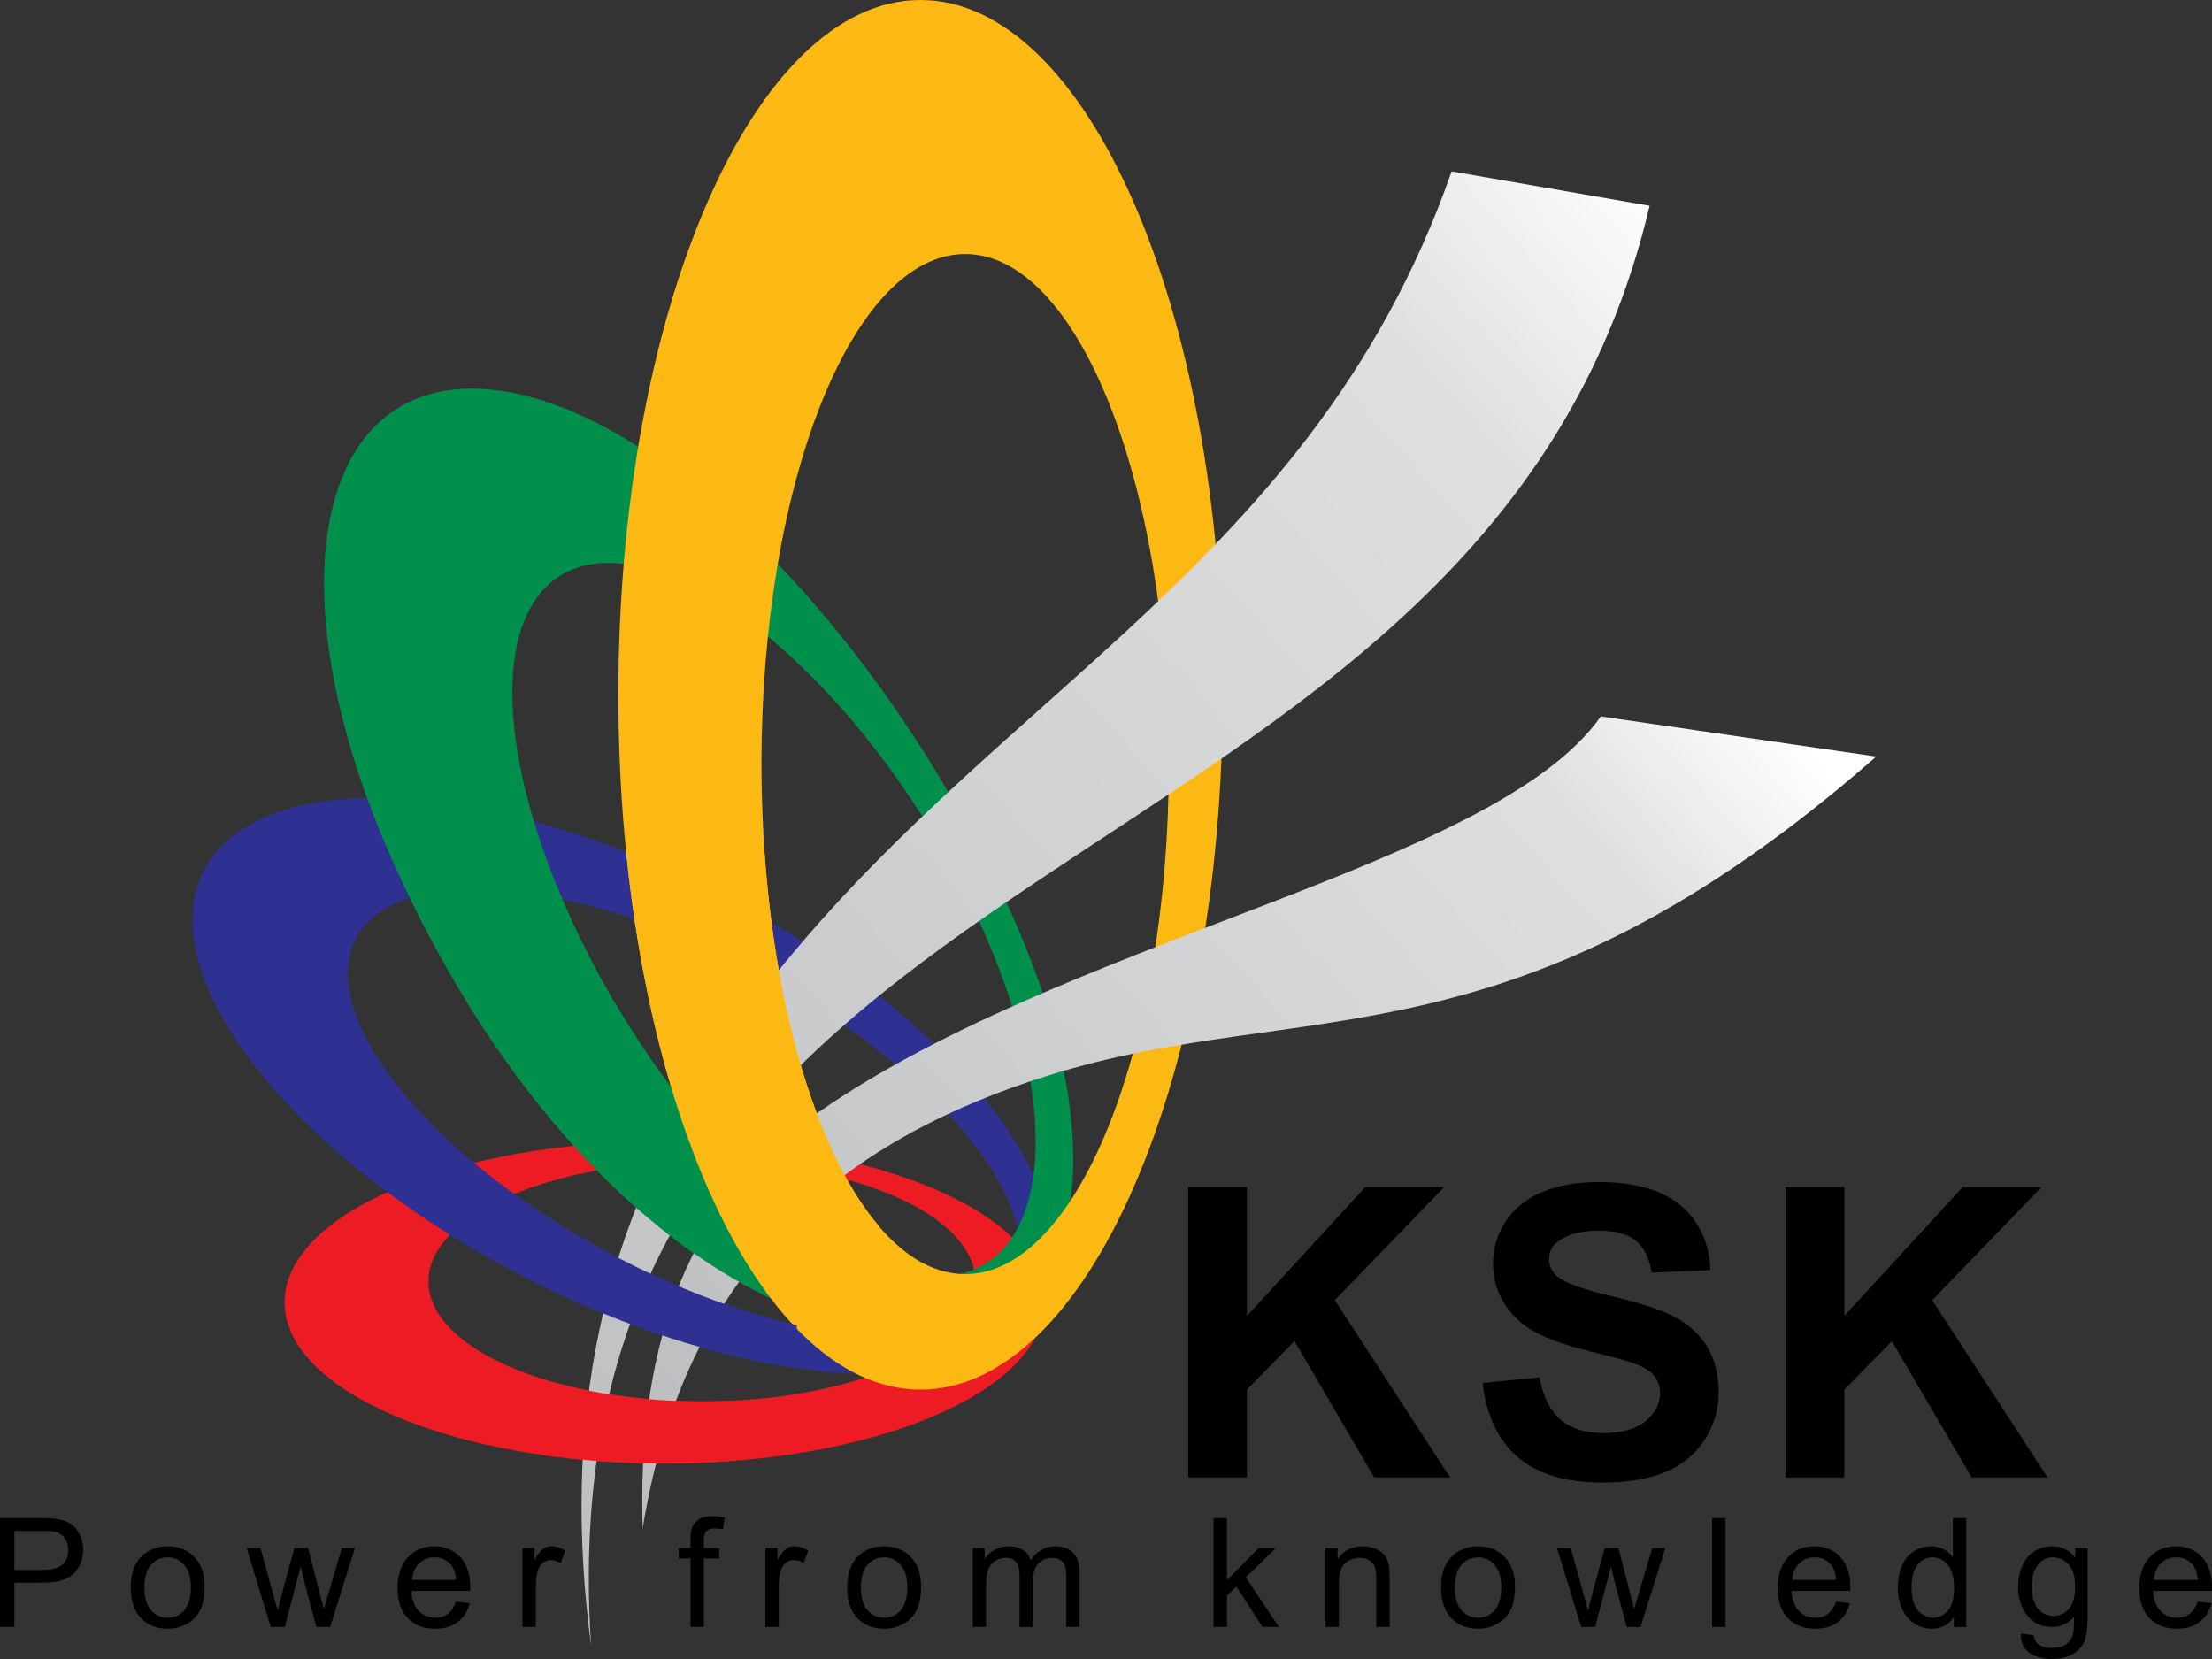 <?xml version="1.0" encoding="utf-8"?>
<!-- Generator: Adobe Illustrator 15.1.0, SVG Export Plug-In . SVG Version: 6.00 Build 0)  -->
<!DOCTYPE svg PUBLIC "-//W3C//DTD SVG 1.0//EN" "http://www.w3.org/TR/2001/REC-SVG-20010904/DTD/svg10.dtd">
<svg version="1.0" id="Layer_1" xmlns="http://www.w3.org/2000/svg" xmlns:xlink="http://www.w3.org/1999/xlink" x="0px" y="0px"
	 width="333.334px" height="250px" viewBox="0 0 333.334 250" enable-background="new 0 0 333.334 250" xml:space="preserve">
<rect x="0" y="0" width="333.334" height="250" fill="#333333" stroke="none"/>
<g>
	<path fill-rule="evenodd" clip-rule="evenodd" fill="#ED1C24" d="M105.768,175.003c22.753,0,41.203,8.1,41.203,18.091
		c0,9.991-18.45,18.09-41.203,18.09c-22.753,0-41.205-8.099-41.205-18.09C64.563,183.103,83.015,175.003,105.768,175.003
		 M100.129,171.971c31.615,0,57.252,10.873,57.252,24.286c0,13.412-25.638,24.285-57.252,24.285s-57.25-10.873-57.25-24.285
		C42.878,182.843,68.514,171.971,100.129,171.971z"/>
	<path fill-rule="evenodd" clip-rule="evenodd" fill="#2E3192" d="M58.385,136.754c13.181-7.405,43.897,0.471,68.593,17.591
		c24.697,17.119,34.034,37.006,20.853,44.41c-13.181,7.406-43.897-0.471-68.595-17.59C54.542,164.047,45.204,144.159,58.385,136.754
		 M37.677,124.267c17.877-10.059,57.51-0.589,88.503,21.144c30.99,21.735,41.626,47.518,23.747,57.578
		c-17.877,10.059-57.509,0.591-88.502-21.143C30.433,160.111,19.799,134.327,37.677,124.267z"/>
	<path fill-rule="evenodd" clip-rule="evenodd" fill="#00904C" d="M91.735,84.83c17.157,0,42.113,24.085,55.729,53.783
		c13.616,29.698,10.743,53.78-6.414,53.78c-17.158,0-41.317-24.082-54.932-53.78C72.5,108.916,74.578,84.83,91.735,84.83
		 M71.096,58.566c24.153,0,57.341,31.047,78.263,72.644c20.921,41.595,14.815,73.444-14.522,69.989
		c-29.335-3.456-58.011-31.936-75.611-71.315C41.627,90.5,46.941,58.566,71.096,58.566z"/>
	<path fill-rule="evenodd" clip-rule="evenodd" fill="#FDB913" d="M145.441,38.282c16.946,0,30.692,34.421,30.692,76.864
		c0,42.439-13.746,76.856-30.692,76.856c-16.947,0-30.691-34.417-30.691-76.856C114.75,72.703,128.494,38.282,145.441,38.282
		 M138.718,0c25.143,0,45.538,46.887,45.538,104.703s-20.395,104.702-45.538,104.702c-25.144,0-45.536-46.886-45.536-104.702
		S113.575,0,138.718,0z"/>
	<g>
		<defs>
			<path id="SVGID_1_" d="M89.072,248.017c-4.359-33.064,0.82-63.22,20.537-91.503c35.146-50.418,87.353-68.444,109.148-130.69
				c9.942,1.729,19.883,3.458,29.826,5.187C223.439,137.942,80.808,123.188,89.072,248.017"/>
		</defs>
		<clipPath id="SVGID_2_">
			<use xlink:href="#SVGID_1_"  overflow="visible"/>
		</clipPath>
		
			<linearGradient id="SVGID_3_" gradientUnits="userSpaceOnUse" x1="66.121" y1="223.722" x2="266.899" y2="46.564">
			<stop  offset="0" style="stop-color:#BCBEC0"/>
			<stop  offset="0.83" style="stop-color:#DEDFE0"/>
			<stop  offset="1" style="stop-color:#FFFFFF"/>
		</linearGradient>
		<polygon clip-path="url(#SVGID_2_)" fill="url(#SVGID_3_)" points="154.25,331.252 358.815,150.752 175.141,-57.412 
			-29.424,123.086 		"/>
	</g>
	<g>
		<defs>
			<path id="SVGID_4_" d="M96.854,230.292c-0.843-25.668,5.738-47.683,24.756-61.457c37.729-27.322,103.395-37.793,119.625-60.878
				c13.832,2.017,27.665,4.034,41.499,6.051c-54.684,47.943-86.15,35.975-124.7,48.039
				C129.118,171.095,103.468,189.158,96.854,230.292"/>
		</defs>
		<clipPath id="SVGID_5_">
			<use xlink:href="#SVGID_4_"  overflow="visible"/>
		</clipPath>
		
			<linearGradient id="SVGID_6_" gradientUnits="userSpaceOnUse" x1="115.027" y1="234.780" x2="264.335" y2="103.037">
			<stop  offset="0" style="stop-color:#BCBEC0"/>
			<stop  offset="0.83" style="stop-color:#DEDFE0"/>
			<stop  offset="1" style="stop-color:#FFFFFF"/>
		</linearGradient>
		<polygon clip-path="url(#SVGID_5_)" fill="url(#SVGID_6_)" points="177.749,322.927 343.425,176.741 200.997,15.322 
			35.32,161.509 		"/>
	</g>
	<path fill-rule="evenodd" clip-rule="evenodd" fill="#2E3192" d="M120.068,206.161c-12.085-1.736-25.69-6.1-38.906-12.634v-11.059
		c12.599,8.389,26.574,14.388,38.906,17.226V206.161z"/>
	<path fill-rule="evenodd" clip-rule="evenodd" fill="#00904C" d="M114.163,194.674c-16.326-8.358-31.617-23.855-43.901-43.825
		h22.229c9.539,16.275,21.849,29.711,33.391,36.586v7.238H114.163z"/>
	<path fill-rule="evenodd" clip-rule="evenodd" fill="#FDB913" d="M115.756,195.119c-10.598-14.265-18.466-38.093-21.359-66.334
		h20.837c1.776,24.826,8.317,45.519,17.166,55.941v10.393H115.756z"/>
	<path fill-rule="evenodd" clip-rule="evenodd" fill="#ED1C24" d="M109.782,220.195c-3.139,0.227-6.362,0.347-9.653,0.347
		c-6.481,0-12.711-0.459-18.521-1.301v-11.494c6.789,2.162,15.134,3.438,24.161,3.438c1.354,0,2.693-0.029,4.014-0.086V220.195z"/>
	<path d="M269.087,222.641v-43.763h8.834v19.431l17.852-19.431h11.882l-16.479,17.047l17.374,26.716h-11.432l-12.024-20.542
		l-7.173,7.317v13.225H269.087z M223.409,208.406l8.6-0.847c0.509,2.895,1.56,5.014,3.149,6.371
		c1.579,1.343,3.708,2.027,6.398,2.027c2.842,0,4.993-0.601,6.428-1.814c1.447-1.202,2.171-2.609,2.171-4.218
		c0-1.04-0.306-1.915-0.917-2.639c-0.601-0.735-1.66-1.366-3.179-1.896c-1.03-0.368-3.394-0.998-7.072-1.917
		c-4.738-1.172-8.06-2.618-9.964-4.33c-2.69-2.404-4.034-5.339-4.034-8.803c0-2.232,0.632-4.311,1.895-6.257
		c1.263-1.934,3.087-3.413,5.461-4.431c2.385-1.009,5.247-1.519,8.61-1.519c5.501,0,9.629,1.203,12.41,3.606
		c2.772,2.416,4.229,5.626,4.371,9.65l-8.834,0.388c-0.377-2.253-1.191-3.872-2.436-4.851c-1.242-0.989-3.107-1.477-5.593-1.477
		c-2.567,0-4.584,0.519-6.031,1.58c-0.938,0.671-1.407,1.578-1.407,2.71c0,1.039,0.438,1.925,1.314,2.658
		c1.11,0.938,3.821,1.916,8.121,2.925c4.299,1.018,7.478,2.068,9.537,3.149c2.059,1.088,3.669,2.567,4.841,4.451
		c1.16,1.886,1.74,4.208,1.74,6.97c0,2.506-0.691,4.86-2.089,7.041c-1.395,2.191-3.361,3.82-5.909,4.881
		c-2.547,1.069-5.726,1.6-9.527,1.6c-5.532,0-9.781-1.274-12.747-3.833C225.752,217.027,223.979,213.298,223.409,208.406z
		 M179.064,222.641v-43.763h8.835v19.431l17.851-19.431h11.881l-16.477,17.047l17.373,26.716h-11.433l-12.022-20.542l-7.174,7.317
		v13.225H179.064z"/>
	<path d="M324.571,238.086h6.637c-0.088-0.998-0.345-1.75-0.761-2.247c-0.642-0.775-1.475-1.165-2.495-1.165
		c-0.926,0-1.703,0.308-2.334,0.927C324.988,236.222,324.639,237.05,324.571,238.086 M331.185,241.345l2.081,0.256
		c-0.327,1.218-0.936,2.163-1.822,2.836c-0.889,0.668-2.025,1.005-3.404,1.005c-1.739,0-3.118-0.536-4.135-1.605
		c-1.02-1.07-1.528-2.572-1.528-4.505c0-2.002,0.516-3.555,1.544-4.657c1.031-1.106,2.366-1.659,4.009-1.659
		c1.59,0,2.889,0.542,3.894,1.624c1.008,1.083,1.512,2.606,1.512,4.566c0,0.122-0.002,0.302-0.012,0.539h-8.864
		c0.074,1.306,0.444,2.308,1.108,3c0.665,0.695,1.49,1.043,2.483,1.043c0.737,0,1.368-0.194,1.893-0.585
		C330.467,242.816,330.879,242.198,331.185,241.345z M306.181,239.019c0,1.558,0.309,2.698,0.931,3.411
		c0.619,0.72,1.395,1.074,2.327,1.074c0.925,0,1.702-0.354,2.328-1.064c0.626-0.716,0.938-1.83,0.938-3.356
		c0-1.457-0.32-2.553-0.965-3.29c-0.646-0.737-1.427-1.109-2.335-1.109c-0.896,0-1.656,0.365-2.286,1.093
		C306.494,236.504,306.181,237.585,306.181,239.019z M304.514,246.161l1.961,0.289c0.08,0.604,0.309,1.044,0.679,1.323
		c0.501,0.37,1.186,0.559,2.049,0.559c0.937,0,1.654-0.188,2.162-0.559c0.509-0.375,0.848-0.898,1.028-1.567
		c0.108-0.413,0.153-1.271,0.145-2.586c-0.879,1.035-1.976,1.555-3.289,1.555c-1.635,0-2.899-0.588-3.795-1.77
		c-0.894-1.176-1.344-2.593-1.344-4.24c0-1.135,0.207-2.183,0.615-3.141c0.412-0.959,1.008-1.701,1.788-2.225
		c0.778-0.52,1.695-0.782,2.746-0.782c1.403,0,2.562,0.569,3.47,1.704v-1.434h1.861v10.274c0,1.85-0.191,3.164-0.565,3.936
		c-0.379,0.772-0.976,1.384-1.793,1.83c-0.817,0.448-1.822,0.673-3.02,0.673c-1.416,0-2.563-0.32-3.433-0.958
		C304.904,248.403,304.484,247.445,304.514,246.161z M288.061,239.24c0,1.526,0.32,2.664,0.964,3.416
		c0.642,0.753,1.397,1.132,2.272,1.132c0.881,0,1.629-0.363,2.243-1.083c0.615-0.718,0.925-1.818,0.925-3.297
		c0-1.628-0.313-2.82-0.939-3.581c-0.627-0.763-1.397-1.143-2.32-1.143c-0.893,0-1.642,0.368-2.241,1.097
		C288.363,236.512,288.061,237.666,288.061,239.24z M294.432,245.174v-1.502c-0.754,1.181-1.862,1.771-3.325,1.771
		c-0.948,0-1.818-0.261-2.614-0.784c-0.794-0.519-1.41-1.25-1.849-2.189c-0.437-0.935-0.654-2.01-0.654-3.229
		c0-1.185,0.2-2.261,0.595-3.228c0.396-0.967,0.988-1.708,1.778-2.221c0.791-0.515,1.678-0.775,2.656-0.775
		c0.715,0,1.354,0.152,1.91,0.455c0.562,0.301,1.017,0.694,1.368,1.18v-5.889h2.002v16.412H294.432z M270.077,238.086h6.637
		c-0.088-0.998-0.344-1.75-0.76-2.247c-0.642-0.775-1.476-1.165-2.495-1.165c-0.924,0-1.704,0.308-2.336,0.927
		C270.493,236.222,270.146,237.05,270.077,238.086z M276.69,241.345l2.084,0.256c-0.328,1.218-0.938,2.163-1.824,2.836
		c-0.889,0.668-2.023,1.005-3.403,1.005c-1.739,0-3.117-0.536-4.135-1.605c-1.02-1.07-1.527-2.572-1.527-4.505
		c0-2.002,0.515-3.555,1.543-4.657c1.031-1.106,2.365-1.659,4.008-1.659c1.59,0,2.889,0.542,3.895,1.624
		c1.007,1.083,1.514,2.606,1.514,4.566c0,0.122-0.005,0.302-0.012,0.539h-8.866c0.073,1.306,0.443,2.308,1.109,3
		c0.666,0.695,1.491,1.043,2.482,1.043c0.739,0,1.37-0.194,1.894-0.585C275.971,242.816,276.386,242.198,276.69,241.345z
		 M258.003,245.174v-16.412h2.013v16.412H258.003z M238.271,245.174l-3.637-11.888h2.082l1.892,6.863l0.704,2.552
		c0.031-0.13,0.238-0.948,0.616-2.453l1.891-6.962h2.072l1.778,6.894l0.598,2.273l0.679-2.297l2.038-6.871h1.96l-3.718,11.888
		h-2.091l-1.891-7.119l-0.462-2.028l-2.403,9.147H238.271z M219.233,239.229c0,1.525,0.332,2.663,0.996,3.419
		c0.666,0.761,1.502,1.14,2.507,1.14c1.002,0,1.833-0.383,2.5-1.144c0.66-0.759,0.992-1.92,0.992-3.479c0-1.472-0.332-2.586-1-3.344
		c-0.669-0.756-1.498-1.136-2.492-1.136c-1.005,0-1.841,0.379-2.507,1.132C219.565,236.569,219.233,237.708,219.233,239.229z
		 M217.162,239.229c0-2.2,0.611-3.833,1.837-4.891c1.021-0.879,2.266-1.322,3.737-1.322c1.635,0,2.973,0.535,4.008,1.609
		c1.04,1.069,1.555,2.548,1.555,4.435c0,1.533-0.229,2.737-0.688,3.611c-0.459,0.879-1.126,1.559-2.002,2.044
		c-0.877,0.485-1.834,0.727-2.873,0.727c-1.662,0-3.007-0.531-4.036-1.602C217.673,242.775,217.162,241.238,217.162,239.229z
		 M199.749,245.174v-11.888h1.813v1.689c0.875-1.308,2.135-1.96,3.781-1.96c0.72,0,1.376,0.13,1.977,0.386
		c0.604,0.259,1.051,0.595,1.349,1.015c0.301,0.417,0.507,0.914,0.63,1.487c0.073,0.375,0.111,1.028,0.111,1.96v7.309h-2.017v-7.233
		c0-0.817-0.077-1.433-0.234-1.841c-0.156-0.405-0.436-0.73-0.833-0.972c-0.401-0.244-0.867-0.366-1.406-0.366
		c-0.86,0-1.597,0.275-2.225,0.818c-0.623,0.545-0.932,1.579-0.932,3.103v6.492H199.749z M182.88,245.174v-16.412h2.018v9.359
		l4.769-4.834h2.605l-4.543,4.41l5.005,7.478h-2.486l-3.927-6.079l-1.422,1.368v4.711H182.88z M146.577,245.174v-11.888h1.8v1.666
		c0.375-0.581,0.87-1.05,1.49-1.401c0.619-0.357,1.326-0.535,2.117-0.535c0.877,0,1.6,0.183,2.162,0.55
		c0.566,0.367,0.963,0.875,1.193,1.533c0.944-1.388,2.167-2.083,3.671-2.083c1.182,0,2.087,0.328,2.722,0.981
		c0.634,0.653,0.951,1.659,0.951,3.015v8.162h-2.002v-7.489c0-0.806-0.064-1.387-0.195-1.742c-0.133-0.351-0.37-0.638-0.711-0.855
		c-0.344-0.215-0.749-0.325-1.211-0.325c-0.836,0-1.528,0.279-2.083,0.837c-0.55,0.553-0.83,1.444-0.83,2.667v6.908h-2.012v-7.722
		c0-0.898-0.166-1.571-0.493-2.018c-0.33-0.447-0.863-0.672-1.612-0.672c-0.566,0-1.09,0.149-1.571,0.451
		c-0.481,0.298-0.833,0.734-1.047,1.306c-0.218,0.578-0.325,1.407-0.325,2.488v6.167H146.577z M129.731,239.229
		c0,1.525,0.332,2.663,0.998,3.419c0.664,0.761,1.501,1.14,2.506,1.14c1.002,0,1.834-0.383,2.5-1.144
		c0.661-0.759,0.992-1.92,0.992-3.479c0-1.472-0.331-2.586-1-3.344c-0.67-0.756-1.499-1.136-2.492-1.136
		c-1.005,0-1.842,0.379-2.506,1.132C130.063,236.569,129.731,237.708,129.731,239.229z M127.66,239.229
		c0-2.2,0.611-3.833,1.837-4.891c1.021-0.879,2.266-1.322,3.738-1.322c1.637,0,2.972,0.535,4.009,1.609
		c1.038,1.069,1.554,2.548,1.554,4.435c0,1.533-0.229,2.737-0.688,3.611c-0.458,0.879-1.126,1.559-2.002,2.044
		c-0.877,0.485-1.834,0.727-2.873,0.727c-1.662,0-3.006-0.531-4.035-1.602C128.172,242.775,127.66,241.238,127.66,239.229z
		 M115.342,245.174v-11.888h1.811v1.801c0.46-0.841,0.889-1.399,1.283-1.666c0.391-0.268,0.822-0.405,1.292-0.405
		c0.681,0,1.369,0.218,2.071,0.649l-0.695,1.872c-0.49-0.294-0.983-0.439-1.476-0.439c-0.443,0-0.837,0.133-1.188,0.396
		c-0.351,0.268-0.6,0.635-0.749,1.105c-0.225,0.715-0.336,1.497-0.336,2.35v6.224H115.342z M104.058,245.174v-10.321h-1.777v-1.566
		h1.777v-1.264c0-0.799,0.073-1.394,0.213-1.781c0.196-0.522,0.535-0.947,1.024-1.271c0.488-0.325,1.173-0.486,2.056-0.486
		c0.564,0,1.192,0.065,1.88,0.203l-0.303,1.758c-0.416-0.076-0.813-0.114-1.188-0.114c-0.611,0-1.043,0.13-1.296,0.394
		c-0.254,0.259-0.38,0.749-0.38,1.467v1.096h2.314v1.566h-2.314v10.321H104.058z M78.726,245.174v-11.888h1.811v1.801
		c0.462-0.841,0.889-1.399,1.282-1.666c0.391-0.268,0.823-0.405,1.292-0.405c0.68,0,1.369,0.218,2.071,0.649l-0.695,1.872
		c-0.49-0.294-0.983-0.439-1.476-0.439c-0.443,0-0.835,0.133-1.188,0.396c-0.351,0.268-0.599,0.635-0.749,1.105
		c-0.225,0.715-0.336,1.497-0.336,2.35v6.224H78.726z M62.105,238.086h6.638c-0.089-0.998-0.346-1.75-0.762-2.247
		c-0.642-0.775-1.475-1.165-2.494-1.165c-0.924,0-1.706,0.308-2.334,0.927C62.521,236.222,62.173,237.05,62.105,238.086z
		 M68.719,241.345l2.082,0.256c-0.328,1.218-0.936,2.163-1.823,2.836c-0.889,0.668-2.024,1.005-3.404,1.005
		c-1.739,0-3.118-0.536-4.135-1.605c-1.019-1.07-1.529-2.572-1.529-4.505c0-2.002,0.517-3.555,1.545-4.657
		c1.031-1.106,2.365-1.659,4.008-1.659c1.59,0,2.889,0.542,3.894,1.624c1.008,1.083,1.513,2.606,1.513,4.566
		c0,0.122-0.004,0.302-0.012,0.539h-8.864c0.073,1.306,0.443,2.308,1.108,3c0.664,0.695,1.489,1.043,2.484,1.043
		c0.737,0,1.367-0.194,1.891-0.585C68.001,242.816,68.414,242.198,68.719,241.345z M40.807,245.174l-3.638-11.888h2.083l1.892,6.863
		l0.702,2.552c0.032-0.13,0.239-0.948,0.616-2.453l1.891-6.962h2.071l1.78,6.894l0.597,2.273l0.68-2.297l2.036-6.871h1.96
		l-3.719,11.888H47.67l-1.891-7.119l-0.464-2.028l-2.403,9.147H40.807z M21.768,239.229c0,1.525,0.332,2.663,0.996,3.419
		c0.666,0.761,1.504,1.14,2.507,1.14c1.002,0,1.834-0.383,2.5-1.144c0.66-0.759,0.992-1.92,0.992-3.479c0-1.472-0.332-2.586-1-3.344
		c-0.67-0.756-1.498-1.136-2.492-1.136c-1.003,0-1.841,0.379-2.507,1.132C22.1,236.569,21.768,237.708,21.768,239.229z
		 M19.696,239.229c0-2.2,0.611-3.833,1.839-4.891c1.019-0.879,2.264-1.322,3.736-1.322c1.635,0,2.974,0.535,4.008,1.609
		c1.04,1.069,1.555,2.548,1.555,4.435c0,1.533-0.228,2.737-0.688,3.611c-0.458,0.879-1.126,1.559-2.002,2.044
		c-0.877,0.485-1.834,0.727-2.873,0.727c-1.662,0-3.006-0.531-4.034-1.602C20.208,242.775,19.696,241.238,19.696,239.229z
		 M2.17,236.566h4.245c1.403,0,2.4-0.261,2.988-0.785c0.588-0.523,0.884-1.256,0.884-2.204c0-0.688-0.172-1.276-0.521-1.766
		c-0.348-0.488-0.802-0.809-1.372-0.967c-0.366-0.095-1.038-0.145-2.024-0.145H2.17V236.566z M0,245.174v-16.412h6.189
		c1.088,0,1.922,0.054,2.495,0.158c0.806,0.133,1.482,0.389,2.029,0.767c0.543,0.374,0.981,0.906,1.313,1.583
		c0.334,0.68,0.498,1.426,0.498,2.24c0,1.395-0.443,2.579-1.33,3.545c-0.891,0.962-2.496,1.448-4.814,1.448H2.17v6.672H0z"/>
</g>
</svg>
